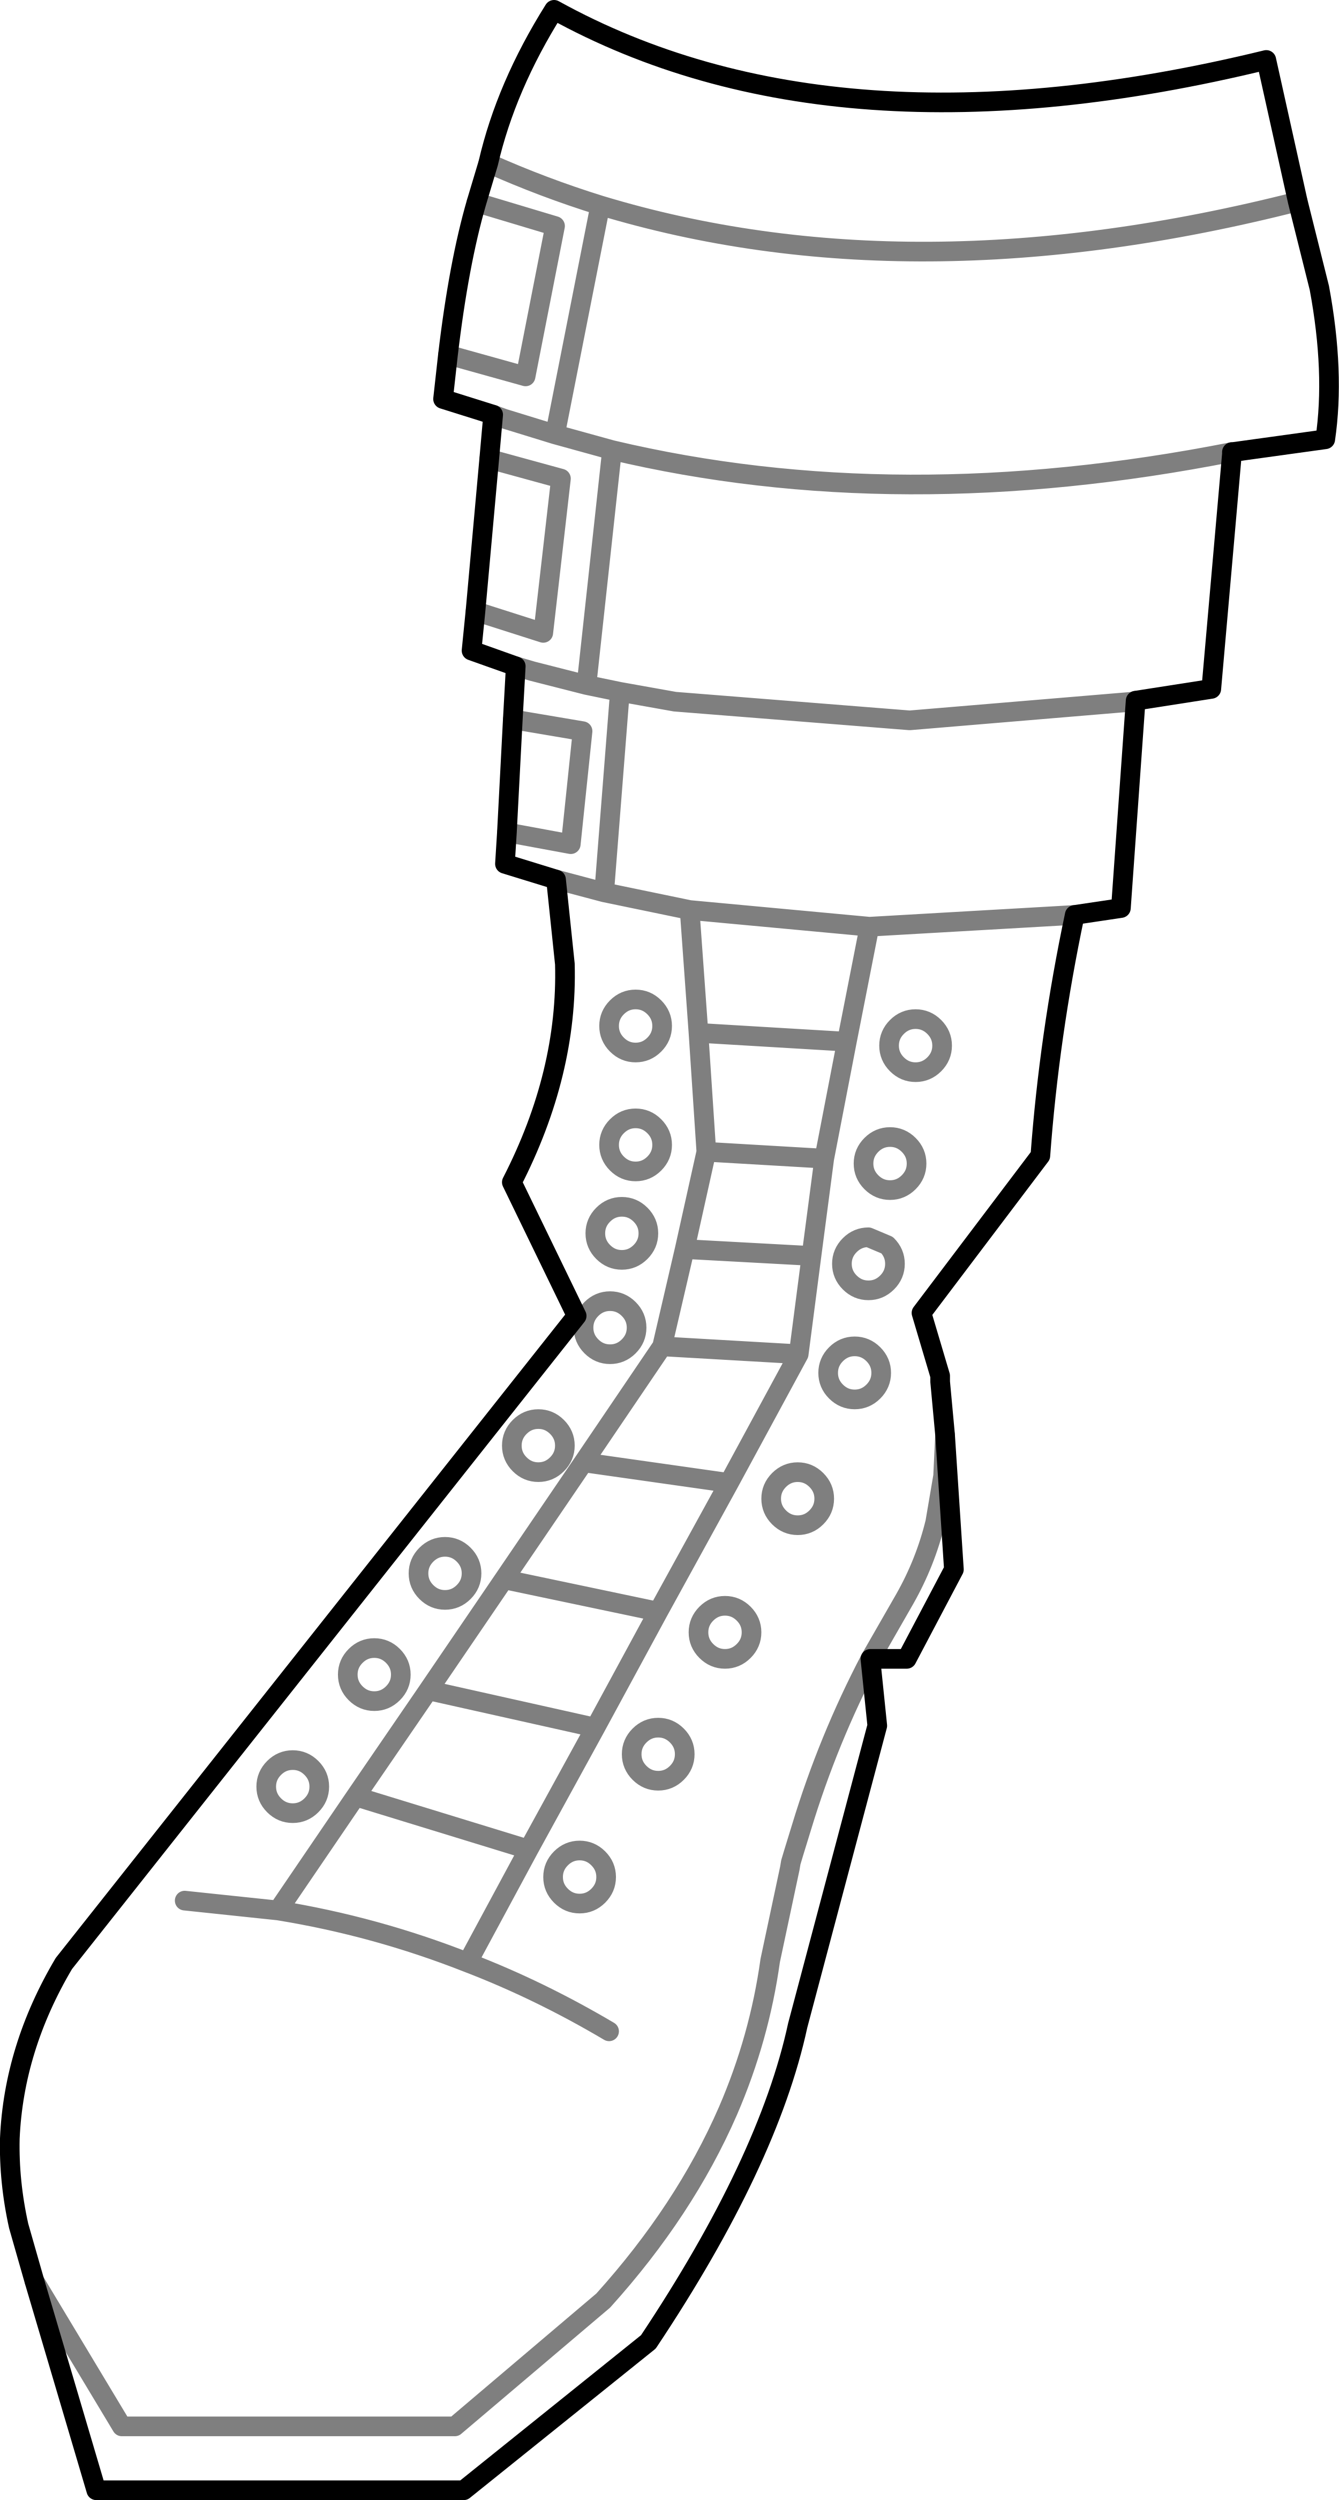 <?xml version="1.0" encoding="UTF-8" standalone="no"?>
<svg xmlns:xlink="http://www.w3.org/1999/xlink" height="127.2px" width="68.15px" xmlns="http://www.w3.org/2000/svg">
  <g transform="matrix(1.0, 0.0, 0.0, 1.0, -315.1, -436.5)">
    <path d="M363.2 509.5 L362.95 506.8 362.95 506.5 362.0 503.3 368.05 495.3 Q368.5 489.2 369.8 483.05 M363.2 509.5 L363.65 516.35 361.25 520.9 359.4 520.9 359.75 524.3 355.7 539.55 Q354.2 546.5 348.1 555.65 L338.7 563.2 320.0 563.2 316.85 552.55 316.05 549.75 Q315.55 547.5 315.6 545.3 315.8 540.7 318.35 536.4 L344.45 503.45 341.15 496.65 Q344.0 491.1 343.85 485.55 L343.4 481.25 340.8 480.45 340.9 478.85 341.2 473.1 341.35 470.4 339.1 469.6 339.3 467.6 340.0 459.85 340.2 457.6 337.65 456.8 337.9 454.55 Q338.45 449.9 339.35 446.8 L339.95 444.8 Q340.85 440.9 343.3 437.0 357.6 444.9 379.55 439.55 L381.15 446.75 382.25 451.15 Q383.05 455.45 382.55 458.85 L377.85 459.5 377.8 459.5 377.8 459.6 376.75 471.55 372.9 472.15 372.15 482.7 369.8 483.05" fill="none" stroke="#000000" stroke-linecap="round" stroke-linejoin="round" stroke-width="1.0"/>
    <path d="M316.85 552.55 L321.3 559.95 338.25 559.95 345.8 553.55 Q349.95 548.95 352.15 543.9 353.75 540.2 354.3 536.25 L355.3 531.55 355.35 531.25 355.5 530.75 355.9 529.45 Q357.25 525.0 359.4 520.9 L361.15 517.85 Q362.2 516.0 362.7 513.95 L363.1 511.6 363.2 509.5 M369.8 483.05 L359.35 483.65 358.2 489.5 357.05 495.45 356.4 500.4 355.75 505.4 352.2 511.95 348.6 518.5 345.4 524.4 342.0 530.6 338.9 536.35 Q342.55 537.75 346.1 539.85 M340.2 457.6 L340.75 457.8 343.35 458.6 345.65 446.95 Q342.75 446.05 339.95 444.8 M337.9 454.55 L341.85 455.65 343.35 448.0 339.35 446.8 M339.3 467.6 L342.75 468.7 343.65 460.85 340.0 459.85 M343.4 481.25 L345.85 481.9 346.65 471.7 344.95 471.35 342.2 470.65 341.35 470.4 M341.2 473.1 L344.75 473.7 344.15 479.45 340.9 478.85 M346.65 471.7 L349.45 472.2 361.4 473.15 372.75 472.2 372.9 472.15 M348.8 488.7 Q348.8 489.25 348.4 489.65 348.0 490.05 347.45 490.05 346.9 490.05 346.5 489.65 346.1 489.25 346.1 488.7 346.1 488.15 346.5 487.75 346.9 487.35 347.45 487.35 348.0 487.35 348.4 487.75 348.8 488.15 348.8 488.7 M347.45 493.4 Q348.0 493.4 348.4 493.8 348.8 494.2 348.8 494.75 348.8 495.3 348.4 495.7 348.0 496.1 347.45 496.1 346.9 496.1 346.5 495.7 346.1 495.3 346.1 494.75 346.1 494.2 346.5 493.8 346.9 493.4 347.45 493.4 M359.35 483.65 L350.2 482.8 350.65 489.05 358.2 489.5 M362.65 488.75 Q363.05 489.15 363.05 489.7 363.05 490.25 362.65 490.65 362.25 491.05 361.7 491.05 361.15 491.05 360.75 490.65 360.35 490.25 360.35 489.7 360.35 489.15 360.75 488.75 361.15 488.35 361.7 488.35 362.25 488.35 362.65 488.75 M360.4 494.35 Q360.95 494.35 361.35 494.75 361.75 495.15 361.75 495.7 361.75 496.25 361.35 496.65 360.95 497.05 360.4 497.05 359.85 497.05 359.45 496.65 359.05 496.25 359.05 495.7 359.05 495.15 359.45 494.75 359.85 494.35 360.4 494.35 M345.85 481.9 L350.2 482.8 M377.8 459.5 Q360.8 462.85 346.25 459.4 L344.95 471.35 M343.35 458.6 L346.25 459.4 M381.15 446.75 Q361.5 451.75 345.65 446.95 M360.65 500.8 Q360.65 501.35 360.25 501.75 359.85 502.15 359.3 502.15 358.75 502.15 358.35 501.75 357.95 501.35 357.95 500.8 357.95 500.25 358.35 499.85 358.75 499.45 359.3 499.45 L360.25 499.85 Q360.65 500.25 360.65 500.8 M357.65 505.4 Q358.05 505.0 358.6 505.0 359.15 505.0 359.55 505.4 359.95 505.8 359.95 506.35 359.95 506.9 359.55 507.3 359.15 507.7 358.6 507.7 358.05 507.7 357.65 507.3 357.25 506.9 357.25 506.35 357.25 505.8 357.65 505.4 M357.05 495.45 L351.05 495.1 349.95 500.05 356.4 500.4 M345.8 500.2 Q345.4 499.8 345.4 499.25 345.4 498.7 345.8 498.3 346.2 497.9 346.75 497.9 347.3 497.9 347.7 498.3 348.1 498.7 348.1 499.25 348.1 499.8 347.7 500.2 347.3 500.6 346.75 500.6 346.2 500.6 345.8 500.2 M346.15 505.4 Q345.6 505.4 345.2 505.0 344.8 504.6 344.8 504.05 344.8 503.5 345.2 503.1 345.6 502.7 346.15 502.7 346.7 502.7 347.1 503.1 347.5 503.5 347.5 504.05 347.5 504.6 347.1 505.0 346.7 505.4 346.15 505.4 M349.95 500.05 L348.8 505.0 355.75 505.4 M352.2 511.95 L344.8 510.9 340.75 516.85 348.6 518.5 M353.35 519.55 Q353.35 520.1 352.95 520.5 352.55 520.9 352.0 520.9 351.45 520.9 351.05 520.5 350.65 520.1 350.65 519.55 350.65 519.0 351.05 518.6 351.45 518.2 352.0 518.2 352.55 518.2 352.95 518.6 353.35 519.0 353.35 519.55 M357.05 512.75 Q357.05 513.3 356.65 513.7 356.25 514.1 355.7 514.1 355.15 514.1 354.75 513.7 354.35 513.3 354.35 512.75 354.35 512.2 354.75 511.8 355.15 511.4 355.7 511.4 356.25 511.4 356.65 511.8 357.05 512.2 357.05 512.75 M348.8 505.0 L344.8 510.9 M343.45 511.0 Q343.05 511.4 342.5 511.4 341.95 511.4 341.55 511.0 341.15 510.6 341.15 510.05 341.15 509.5 341.55 509.1 341.95 508.7 342.5 508.7 343.05 508.7 343.45 509.1 343.85 509.5 343.85 510.05 343.85 510.6 343.45 511.0 M338.7 517.5 Q338.3 517.9 337.75 517.9 337.2 517.9 336.8 517.5 336.4 517.1 336.4 516.55 336.4 516.0 336.8 515.6 337.2 515.2 337.75 515.2 338.3 515.2 338.7 515.6 339.1 516.0 339.1 516.55 339.1 517.1 338.7 517.5 M335.5 521.7 Q335.5 522.25 335.1 522.65 334.7 523.05 334.15 523.05 333.6 523.05 333.2 522.65 332.8 522.25 332.8 521.7 332.8 521.15 333.2 520.75 333.6 520.35 334.15 520.35 334.7 520.35 335.1 520.75 335.5 521.15 335.5 521.7 M343.65 531.05 Q344.05 530.65 344.6 530.65 345.15 530.65 345.55 531.05 345.95 531.45 345.95 532.0 345.95 532.55 345.55 532.95 345.15 533.35 344.6 533.35 344.05 533.35 343.65 532.95 343.25 532.55 343.25 532.0 343.25 531.45 343.65 531.05 M329.05 526.45 Q329.45 526.05 330.0 526.05 330.55 526.05 330.95 526.45 331.35 526.85 331.35 527.4 331.35 527.95 330.95 528.35 330.55 528.75 330.0 528.75 329.45 528.75 329.05 528.35 328.65 527.95 328.65 527.4 328.65 526.85 329.05 526.45 M338.9 536.35 Q334.2 534.5 329.25 533.7 L324.5 533.2 M345.4 524.4 L336.9 522.5 333.2 527.9 342.0 530.6 M333.2 527.9 L329.25 533.7 M349.95 525.75 Q349.95 526.3 349.55 526.7 349.15 527.1 348.6 527.1 348.05 527.1 347.65 526.7 347.25 526.3 347.25 525.75 347.25 525.2 347.65 524.8 348.05 524.4 348.6 524.4 349.15 524.4 349.55 524.8 349.95 525.2 349.95 525.75 M340.75 516.85 L336.9 522.5 M350.65 489.05 L351.05 495.1" fill="none" stroke="#000000" stroke-linecap="round" stroke-linejoin="round" stroke-opacity="0.502" stroke-width="1.0"/>
  </g>
</svg>
